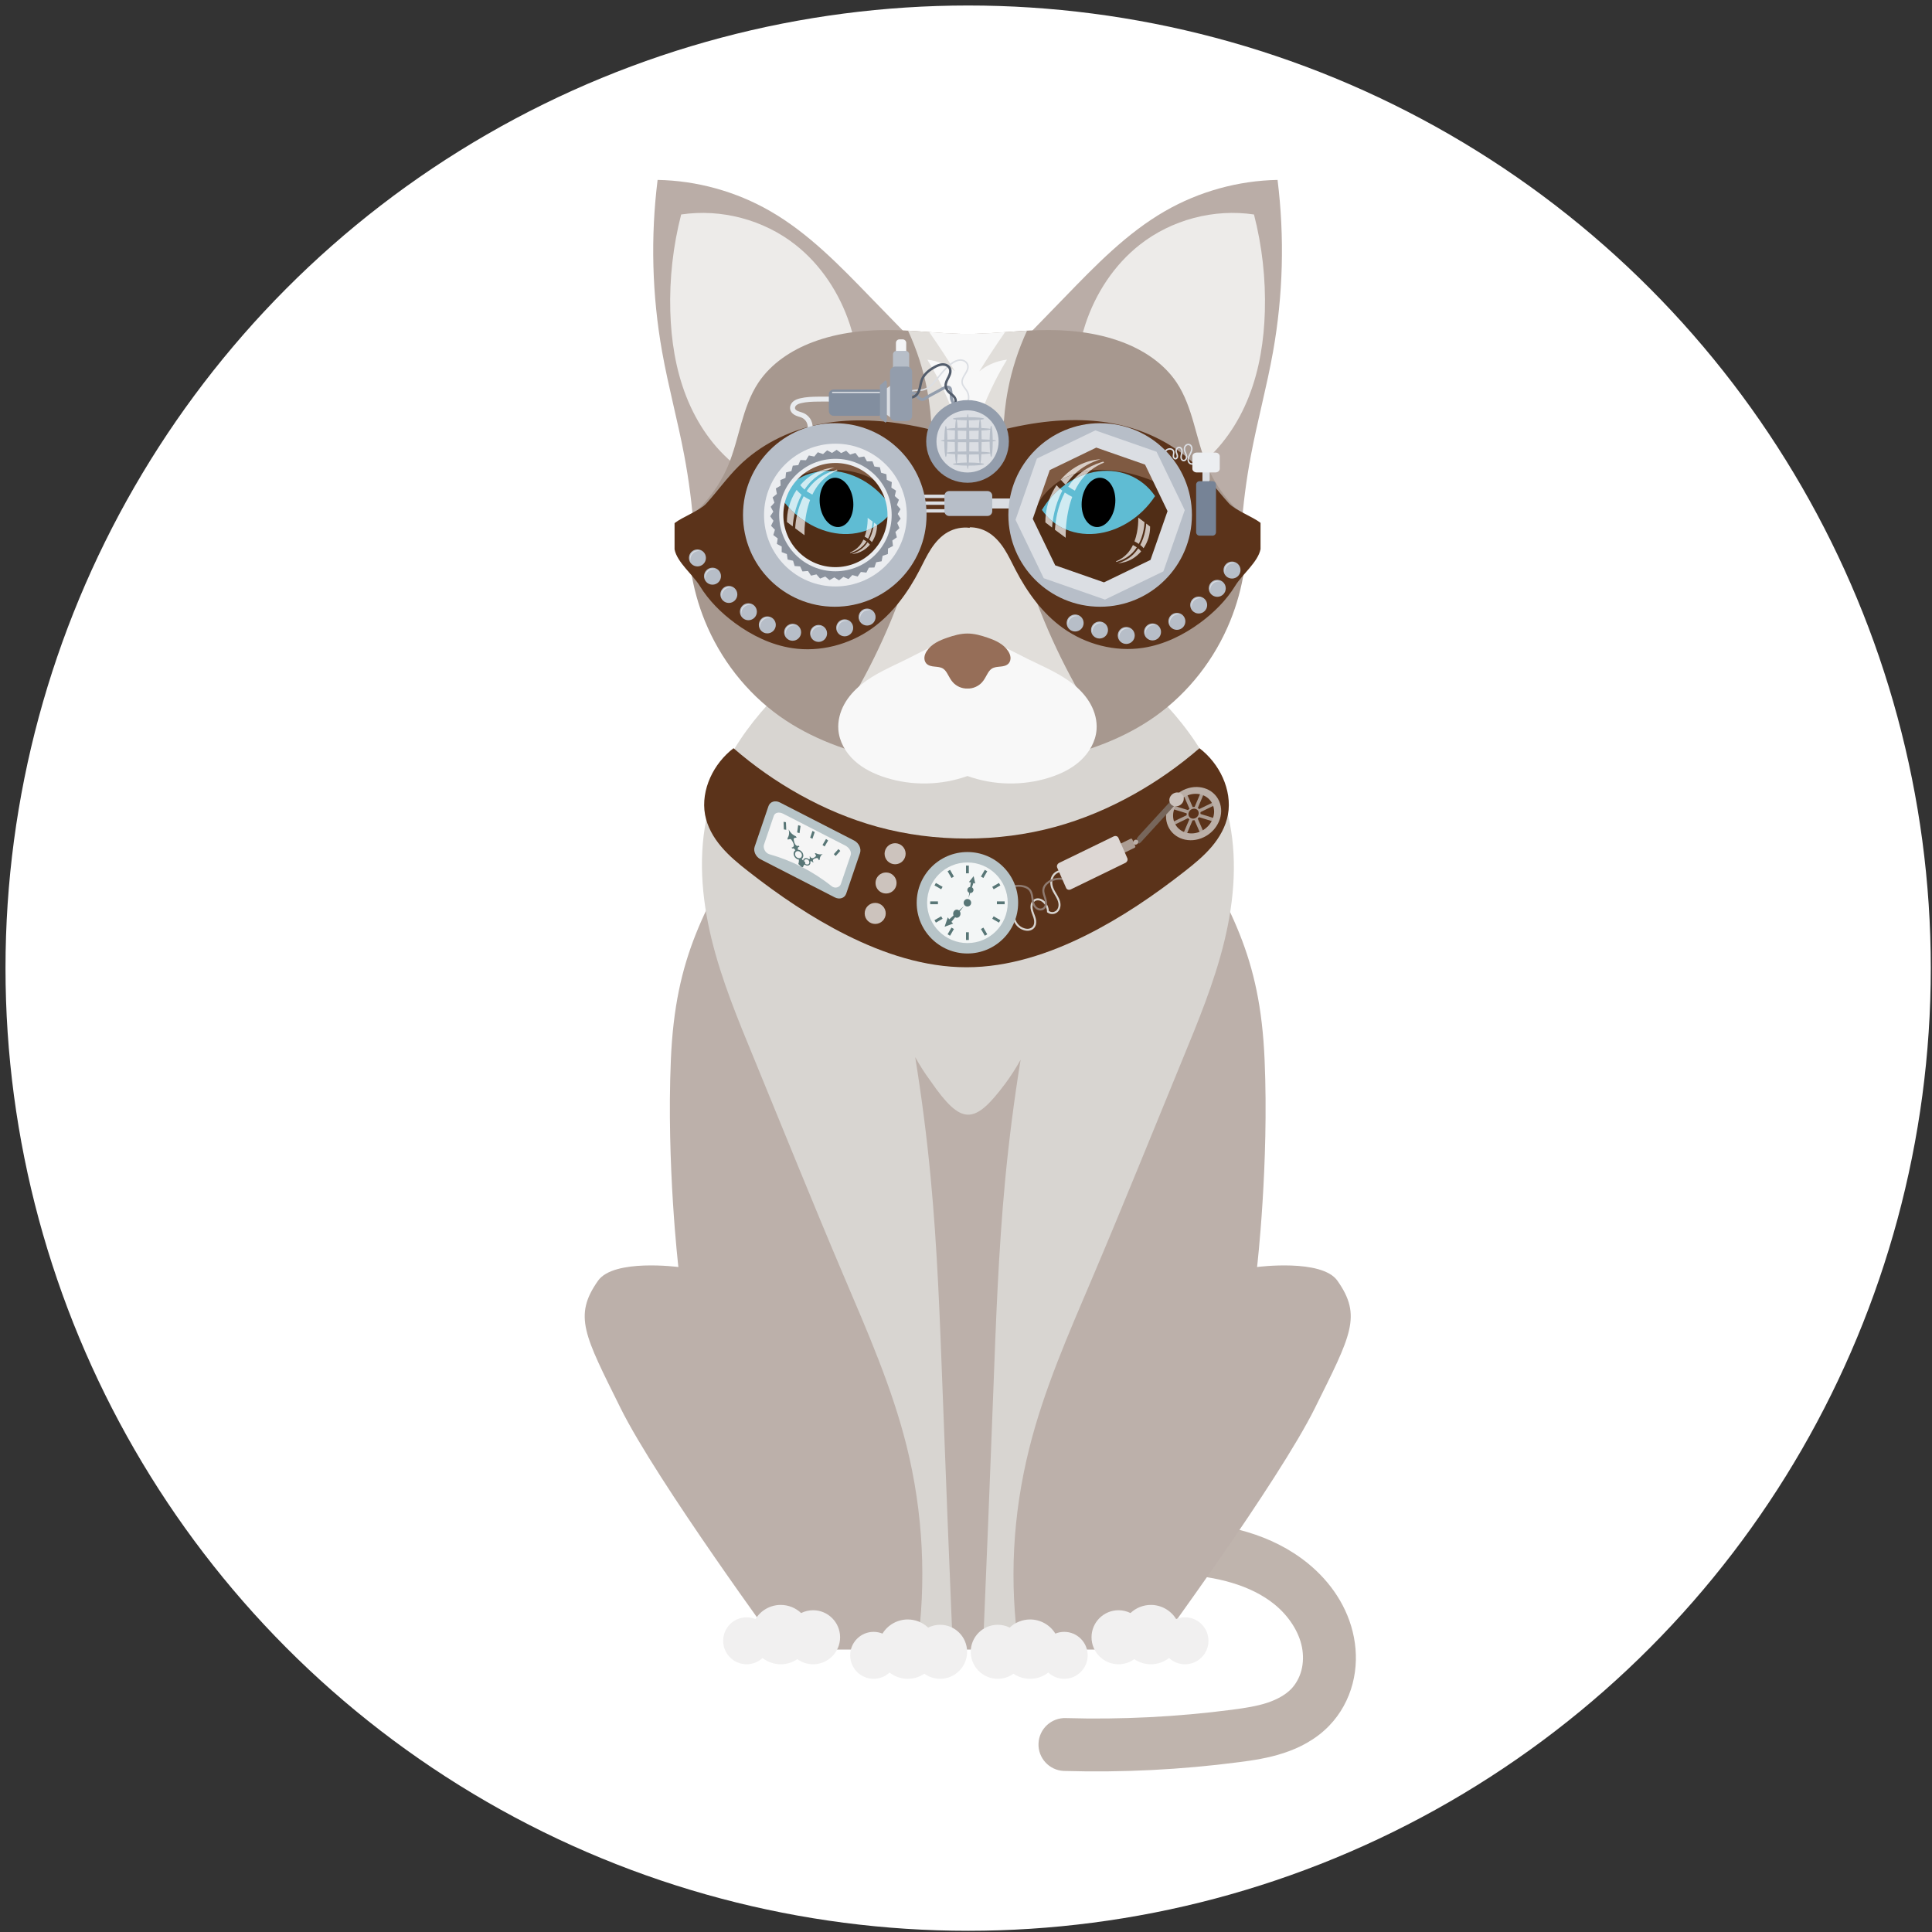 <svg width="144" height="144" viewBox="0 0 144 144" fill="none" xmlns="http://www.w3.org/2000/svg">
  <rect x="0" y="0" width="144" height="144" fill="#333333" stroke="none"/>
  <g id="icon--chatbot">
    <circle id="Ellipse 7" cx="72.16" cy="72.16" r="71.75" fill="white"/>
    <g id=".illustration--ai-chatbot">
      <g id="Group 3">
        <path id="path14" d="M86.498 113.368C84.814 113.374 83.131 113.526 81.472 113.821C80.398 113.995 79.668 115.008 79.842 116.083C80.016 117.157 81.029 117.887 82.103 117.713L82.163 117.702C84.076 117.362 86.03 117.242 87.97 117.347C90.648 117.491 93.222 118.134 95.002 119.587C96.049 120.441 96.815 121.608 97.041 122.775C97.154 123.359 97.14 123.96 97 124.495C96.862 125.026 96.588 125.521 96.236 125.886C95.823 126.313 95.192 126.673 94.447 126.917C93.693 127.165 92.807 127.306 91.826 127.434C87.729 127.967 83.589 128.176 79.459 128.057C78.371 128.01 77.452 128.854 77.405 129.942C77.358 131.029 78.202 131.949 79.289 131.996L79.346 131.997C83.684 132.122 88.031 131.903 92.335 131.343C93.367 131.209 94.5 131.048 95.674 130.663C96.857 130.276 98.074 129.656 99.071 128.624C99.93 127.735 100.513 126.647 100.815 125.49C101.116 124.338 101.13 123.153 100.911 122.025C100.474 119.769 99.15 117.884 97.495 116.533C94.757 114.299 91.327 113.58 88.181 113.411C87.621 113.38 87.06 113.366 86.498 113.368Z" fill="#BFB4AD"/>
        <path id="path16" d="M64.059 51.17C64.059 51.17 60.09 54.468 56.31 61.105C52.529 67.742 50.335 71.209 50.002 78.991C49.669 86.774 50.563 94.436 50.563 94.436C50.563 94.436 45.739 93.801 44.574 95.458C42.723 98.087 43.559 99.514 46.255 104.956C48.952 110.399 58.156 122.951 58.156 122.951H72.069H72.189H86.101C86.101 122.951 95.305 110.399 98.002 104.956C100.699 99.514 101.535 98.087 99.684 95.458C98.518 93.801 93.695 94.436 93.695 94.436C93.695 94.436 94.589 86.774 94.256 78.991C93.923 71.209 91.729 67.742 87.948 61.105C84.167 54.468 80.198 51.17 80.198 51.17L72.129 51.32L64.059 51.17Z" fill="#BCB0AA"/>
        <path id="path18" d="M60.423 49.547C56.859 52.372 53.822 56.107 52.761 60.529C52.02 63.615 52.279 66.873 53.027 69.956C53.776 73.04 55.001 75.984 56.209 78.919C58.416 84.285 60.581 89.669 62.85 95.01C64.626 99.192 66.475 103.371 67.574 107.78C68.809 112.732 69.071 117.925 68.341 122.977H71.022C70.753 116.549 70.498 110.122 70.257 103.693C70.056 98.367 69.866 93.037 69.362 87.73C69.078 84.739 68.695 81.757 68.213 78.791C68.556 79.411 68.941 80.009 69.362 80.579C71.66 83.908 72.613 83.859 74.922 80.771C75.344 80.201 75.728 79.603 76.071 78.983C75.59 81.949 75.206 84.93 74.922 87.922C74.418 93.228 74.228 98.559 74.028 103.885C73.787 110.313 73.531 116.518 73.262 122.945H75.944C75.213 117.893 75.475 112.924 76.71 107.972C77.809 103.562 79.659 99.383 81.435 95.201C83.704 89.86 85.868 84.477 88.076 79.11C89.283 76.176 90.508 73.231 91.257 70.148C92.006 67.064 92.264 63.807 91.524 60.721C90.462 56.299 87.426 52.563 83.862 49.738C80.436 47.024 76.457 45.012 72.142 44.917C67.828 44.821 63.848 46.832 60.423 49.547Z" fill="#D8D5D1"/>
        <path id="path20" d="M67.459 24.811C66.601 23.932 65.745 23.052 64.891 22.17C62.59 19.795 60.259 17.376 57.392 15.728C54.853 14.269 51.942 13.463 49.014 13.409C48.484 17.667 48.598 22.004 49.352 26.228C49.813 28.814 50.511 31.352 50.998 33.932C51.346 35.771 51.585 37.631 51.716 39.498L67.459 24.811Z" fill="#BAADA7"/>
        <path id="path22" d="M58.27 36.471C57.049 36.107 55.897 35.514 54.892 34.731C53.187 33.404 51.932 31.551 51.145 29.539C50.357 27.528 50.021 25.36 49.96 23.201C49.891 20.774 50.165 18.337 50.77 15.986C53.755 15.54 56.911 16.375 59.283 18.241C61.192 19.741 62.577 21.861 63.337 24.167C64.448 27.535 64.226 31.323 62.729 34.538L58.27 36.471Z" fill="#EDEBE9"/>
        <path id="path24" d="M76.777 24.811C77.634 23.932 78.49 23.052 79.344 22.17C81.645 19.795 83.977 17.376 86.844 15.728C89.382 14.269 92.293 13.463 95.222 13.409C95.751 17.667 95.637 22.004 94.883 26.228C94.422 28.814 93.725 31.352 93.237 33.932C92.89 35.771 92.65 37.631 92.519 39.498L76.777 24.811Z" fill="#BAADA7"/>
        <path id="path26" d="M85.965 36.471C87.186 36.107 88.338 35.514 89.344 34.731C91.048 33.404 92.303 31.551 93.091 29.539C93.878 27.528 94.214 25.36 94.275 23.201C94.344 20.774 94.07 18.337 93.465 15.986C90.48 15.54 87.325 16.375 84.952 18.241C83.043 19.741 81.659 21.861 80.898 24.167C79.787 27.535 80.009 31.323 81.506 34.538L85.965 36.471Z" fill="#EDEBE9"/>
        <path id="path28" d="M77.391 24.608C79.513 24.546 81.669 24.751 83.655 25.501C85.252 26.104 86.75 27.09 87.698 28.51C88.312 29.429 88.673 30.492 88.977 31.554C89.282 32.617 89.537 33.698 89.967 34.716C90.599 36.215 91.609 37.553 92.877 38.572C93.091 41.188 92.681 43.852 91.693 46.283C90.544 49.107 88.604 51.615 86.12 53.383C83.774 55.053 81 56.042 78.181 56.627C76.186 57.041 74.152 57.261 72.115 57.285C70.078 57.261 68.044 57.041 66.049 56.627C63.23 56.042 60.455 55.053 58.109 53.383C55.626 51.615 53.685 49.107 52.537 46.283C51.548 43.852 51.139 41.188 51.353 38.572C52.621 37.553 53.631 36.215 54.263 34.716C54.693 33.698 54.948 32.617 55.252 31.554C55.556 30.492 55.918 29.429 56.531 28.51C57.48 27.09 58.977 26.104 60.575 25.501C62.561 24.751 64.717 24.546 66.838 24.608C68.599 24.659 70.353 24.89 72.115 24.89C73.877 24.89 75.631 24.659 77.391 24.608Z" fill="#A7988F"/>
        <path id="path30" d="M76.278 41.971C75.815 40.552 75.635 39.041 75.752 37.553C75.818 36.712 75.98 35.872 76.308 35.094C76.636 34.317 77.136 33.602 77.806 33.089C78.522 32.541 79.413 32.24 80.313 32.175C81.212 32.111 82.12 32.275 82.966 32.588C84.48 33.148 85.777 34.163 87.027 35.184C87.639 35.684 88.258 36.197 88.985 36.505C89.512 36.728 90.086 36.838 90.658 36.824C90.421 37.69 90.133 38.542 89.798 39.375C89.094 41.12 88.144 42.822 86.692 44.021C85.595 44.928 84.198 45.519 82.775 45.478C81.931 45.454 81.103 45.212 80.338 44.853C79.573 44.494 78.868 44.022 78.189 43.52C77.529 43.032 76.891 42.515 76.278 41.971Z" fill="#7F5A42"/>
        <path id="path32" d="M67.679 24.644C68.329 26.048 68.808 27.524 69.099 29.033C69.928 33.328 69.237 37.777 67.952 41.97C66.767 45.837 65.077 49.564 62.936 53.038L72.115 53.994L81.294 53.038C79.152 49.564 77.463 45.837 76.278 41.97C74.993 37.777 74.301 33.328 75.131 29.033C75.422 27.524 75.901 26.048 76.551 24.644C75.072 24.727 73.596 24.889 72.115 24.889C70.633 24.889 69.158 24.727 67.679 24.644Z" fill="#E1DEDA"/>
        <path id="path34" d="M78.206 57.959C79.053 57.691 79.875 57.297 80.53 56.697C81.185 56.096 81.663 55.272 81.731 54.386C81.781 53.735 81.609 53.077 81.297 52.504C80.984 51.93 80.537 51.438 80.03 51.026C79.016 50.203 77.788 49.701 76.618 49.122C75.895 48.765 75.188 48.373 74.442 48.067C73.697 47.76 72.905 47.538 72.098 47.539C71.295 47.541 70.507 47.763 69.764 48.069C69.022 48.376 68.318 48.766 67.599 49.122C66.429 49.702 65.201 50.204 64.187 51.027C63.681 51.439 63.232 51.931 62.92 52.504C62.608 53.077 62.436 53.735 62.486 54.386C62.553 55.272 63.031 56.096 63.686 56.697C64.341 57.297 65.163 57.692 66.011 57.959C67.984 58.581 70.161 58.538 72.108 57.84C74.056 58.539 76.232 58.581 78.206 57.959Z" fill="#F8F8F8"/>
        <path id="path36" d="M76.278 41.971C76.174 40.812 76.355 39.629 76.803 38.555C77.308 37.343 78.175 36.255 79.335 35.64C80.59 34.974 82.09 34.903 83.492 35.139C84.672 35.338 85.813 35.742 86.884 36.278C87.606 36.639 88.325 37.069 89.129 37.143C89.655 37.192 90.195 37.079 90.658 36.824C90.421 37.69 90.133 38.542 89.798 39.375C89.094 41.12 88.144 42.822 86.692 44.021C85.595 44.928 84.198 45.519 82.775 45.478C81.931 45.454 81.103 45.212 80.338 44.853C79.573 44.494 78.868 44.022 78.189 43.52C77.529 43.032 76.891 42.515 76.278 41.971Z" fill="#502D16"/>
        <path id="path38" d="M77.659 38.007C78.046 37.36 78.551 36.783 79.142 36.314C79.836 35.764 80.653 35.361 81.521 35.187C82.39 35.014 83.31 35.074 84.133 35.401C84.924 35.714 85.616 36.271 86.091 36.977C85.571 37.774 84.872 38.454 84.061 38.952C83.33 39.401 82.503 39.703 81.649 39.783C80.794 39.864 79.913 39.718 79.151 39.324C78.556 39.016 78.038 38.559 77.659 38.007Z" fill="#5FBCD3"/>
        <path id="path40" d="M81.875 35.615C82.569 35.531 83.132 36.281 83.132 37.292C83.132 38.303 82.569 39.192 81.875 39.277C81.181 39.361 80.618 38.611 80.618 37.6C80.618 36.589 81.181 35.7 81.875 35.615Z" fill="black"/>
        <path id="path42" d="M67.959 41.971C68.421 40.552 68.601 39.041 68.485 37.553C68.419 36.712 68.257 35.872 67.929 35.094C67.601 34.317 67.1 33.602 66.43 33.089C65.714 32.541 64.824 32.24 63.924 32.175C63.024 32.111 62.116 32.275 61.27 32.588C59.757 33.148 58.46 34.163 57.21 35.184C56.598 35.684 55.979 36.197 55.251 36.505C54.725 36.728 54.151 36.838 53.579 36.824C53.816 37.69 54.103 38.542 54.439 39.375C55.142 41.12 56.093 42.822 57.544 44.021C58.642 44.928 60.039 45.519 61.462 45.478C62.306 45.454 63.134 45.212 63.898 44.853C64.663 44.494 65.369 44.022 66.048 43.52C66.708 43.032 67.345 42.515 67.959 41.971Z" fill="#7F5A42"/>
        <path id="path44" d="M67.959 41.971C68.063 40.812 67.881 39.629 67.434 38.555C66.928 37.343 66.061 36.255 64.901 35.64C63.646 34.974 62.147 34.903 60.745 35.139C59.565 35.338 58.424 35.742 57.353 36.278C56.631 36.639 55.912 37.069 55.108 37.143C54.582 37.192 54.042 37.079 53.579 36.824C53.816 37.69 54.103 38.542 54.439 39.375C55.142 41.12 56.093 42.822 57.544 44.021C58.642 44.928 60.039 45.519 61.462 45.478C62.306 45.454 63.134 45.212 63.898 44.853C64.663 44.494 65.369 44.022 66.048 43.52C66.708 43.032 67.345 42.515 67.959 41.971H67.959Z" fill="#502D16"/>
        <path id="path46" d="M66.564 38.007C66.176 37.36 65.671 36.783 65.079 36.314C64.386 35.764 63.569 35.361 62.701 35.187C61.833 35.014 60.912 35.074 60.089 35.401C59.298 35.714 58.606 36.271 58.131 36.977C58.65 37.774 59.349 38.454 60.161 38.952C60.892 39.401 61.719 39.703 62.574 39.783C63.428 39.864 64.309 39.718 65.071 39.324C65.667 39.016 66.184 38.559 66.564 38.007Z" fill="#5FBCD3"/>
        <path id="path48" d="M62.347 35.615C61.653 35.53 61.091 36.281 61.091 37.292C61.091 38.303 61.653 39.192 62.347 39.277C63.041 39.361 63.604 38.611 63.604 37.6C63.604 36.588 63.041 35.7 62.347 35.615Z" fill="black"/>
        <path id="path52" d="M70.618 47.526C70.322 47.628 70.028 47.741 69.759 47.9C69.49 48.06 69.244 48.268 69.074 48.53C68.985 48.668 68.916 48.823 68.901 48.986C68.886 49.15 68.928 49.323 69.037 49.446C69.111 49.53 69.213 49.586 69.319 49.622C69.426 49.657 69.538 49.672 69.65 49.683C69.761 49.695 69.874 49.702 69.984 49.723C70.094 49.744 70.204 49.779 70.298 49.84C70.459 49.946 70.562 50.12 70.655 50.289C70.762 50.482 70.867 50.679 71.013 50.845C71.285 51.154 71.697 51.333 72.108 51.32C72.519 51.333 72.932 51.154 73.204 50.845C73.35 50.679 73.454 50.482 73.561 50.289C73.655 50.12 73.757 49.946 73.919 49.84C74.013 49.779 74.122 49.744 74.232 49.723C74.343 49.702 74.455 49.695 74.567 49.683C74.678 49.672 74.791 49.657 74.897 49.622C75.004 49.586 75.105 49.53 75.18 49.446C75.289 49.323 75.331 49.15 75.316 48.986C75.3 48.823 75.232 48.668 75.142 48.53C74.972 48.268 74.727 48.06 74.458 47.9C74.188 47.741 73.895 47.628 73.599 47.526C73.117 47.359 72.618 47.22 72.108 47.22C71.599 47.22 71.099 47.359 70.618 47.526Z" fill="#966E58"/>
        <path id="path54" d="M69.26 24.751C69.303 24.814 69.347 24.877 69.391 24.94C70.013 25.837 70.61 26.75 71.182 27.677C70.917 27.458 70.621 27.273 70.303 27.13C69.931 26.963 69.53 26.853 69.121 26.808C69.541 27.498 69.924 28.207 70.269 28.934C70.751 29.946 71.157 30.991 71.486 32.058C71.335 31.823 71.124 31.622 70.877 31.478C70.604 31.318 70.286 31.229 69.966 31.22C70.213 32.015 70.461 32.81 70.709 33.604C71.17 35.085 71.629 36.566 72.088 38.049C72.546 36.566 73.005 35.085 73.466 33.604C73.714 32.81 73.962 32.015 74.209 31.22C73.889 31.229 73.571 31.318 73.297 31.478C73.051 31.622 72.841 31.823 72.689 32.058C73.018 30.991 73.424 29.946 73.906 28.934C74.251 28.207 74.634 27.498 75.054 26.808C74.645 26.853 74.244 26.963 73.872 27.13C73.554 27.273 73.258 27.458 72.994 27.677C73.565 26.75 74.162 25.837 74.784 24.94C74.826 24.878 74.87 24.817 74.913 24.756C73.981 24.824 73.049 24.889 72.115 24.889C71.162 24.889 70.21 24.821 69.26 24.751Z" fill="#F8F8F8"/>
        <path id="path56" d="M81.987 33.142C84.902 33.142 87.266 35.506 87.266 38.421C87.266 41.337 84.902 43.701 81.987 43.701C79.071 43.701 76.707 41.337 76.707 38.421C76.707 35.506 79.071 33.142 81.987 33.142ZM62.208 33.142C65.124 33.142 67.487 35.506 67.487 38.421C67.487 41.337 65.124 43.701 62.208 43.701C59.293 43.701 56.929 41.337 56.929 38.421C56.929 35.506 59.293 33.142 62.208 33.142ZM80.083 31.312C78.867 31.315 77.647 31.445 76.449 31.661C74.965 31.929 73.504 32.328 72.088 32.851C70.69 32.338 69.247 31.946 67.782 31.682C65.511 31.272 63.159 31.171 60.904 31.659C58.718 32.133 56.638 33.177 55.05 34.753C54.18 35.616 53.468 36.624 52.643 37.53C52.167 38.052 50.845 38.541 50.278 38.991V40.95C50.466 41.911 51.648 42.839 52.159 43.673C52.829 44.765 53.755 45.685 54.787 46.444C56.046 47.37 57.494 48.072 59.039 48.307C61.118 48.623 63.302 48.051 65.011 46.826C66.543 45.727 67.679 44.153 68.546 42.479C68.82 41.95 69.071 41.407 69.396 40.909C69.721 40.41 70.129 39.951 70.648 39.66C71.139 39.384 71.72 39.271 72.278 39.341V39.301C72.733 39.301 73.187 39.417 73.583 39.64C74.102 39.931 74.51 40.39 74.836 40.888C75.161 41.387 75.412 41.93 75.685 42.458C76.552 44.132 77.688 45.707 79.22 46.806C80.929 48.031 83.113 48.602 85.192 48.287C86.737 48.053 88.185 47.349 89.444 46.423C90.476 45.664 91.402 44.744 92.072 43.653C92.584 42.819 93.765 41.891 93.953 40.93V38.971C93.386 38.521 92.063 38.032 91.588 37.509C90.763 36.603 90.051 35.596 89.181 34.733C87.593 33.157 85.513 32.113 83.327 31.639C82.341 31.425 81.336 31.325 80.327 31.313C80.246 31.312 80.165 31.312 80.083 31.312Z" fill="#5B331A"/>
        <path id="path58" d="M73.828 37.157H75.351C75.43 37.157 75.493 37.221 75.493 37.299V37.758C75.493 37.837 75.43 37.9 75.351 37.9H73.828C73.749 37.9 73.686 37.837 73.686 37.758V37.299C73.686 37.221 73.749 37.157 73.828 37.157Z" fill="#DBDEE3"/>
        <path id="path60" d="M88.529 33.074L88.437 33.101C88.379 33.129 88.332 33.172 88.297 33.224C88.229 33.328 88.217 33.455 88.239 33.57C88.256 33.656 88.29 33.732 88.32 33.805C88.35 33.878 88.376 33.948 88.385 34.017C88.393 34.086 88.382 34.157 88.347 34.207L88.279 34.264L88.198 34.272L88.143 34.241L88.103 34.184C88.083 34.14 88.079 34.086 88.084 34.031C88.095 33.913 88.149 33.789 88.155 33.647C88.158 33.575 88.147 33.498 88.109 33.43L88.032 33.34C87.999 33.315 87.961 33.298 87.919 33.291C87.864 33.283 87.809 33.294 87.761 33.32C87.714 33.345 87.677 33.384 87.651 33.429C87.599 33.518 87.596 33.623 87.619 33.716C87.644 33.821 87.694 33.905 87.702 33.985C87.706 34.025 87.7 34.064 87.683 34.092L87.651 34.126L87.611 34.138L87.566 34.124L87.53 34.081C87.512 34.046 87.508 33.999 87.512 33.95C87.517 33.901 87.53 33.848 87.537 33.789C87.544 33.73 87.545 33.663 87.519 33.599C87.497 33.545 87.458 33.501 87.412 33.47C87.367 33.438 87.315 33.42 87.263 33.411C87.159 33.393 87.051 33.413 86.961 33.466C86.87 33.52 86.801 33.605 86.766 33.704C86.732 33.803 86.735 33.913 86.773 34.011C86.812 34.109 86.885 34.191 86.977 34.241L87.028 34.145C86.959 34.108 86.903 34.045 86.875 33.972C86.846 33.899 86.844 33.814 86.87 33.74C86.895 33.666 86.949 33.6 87.016 33.56C87.084 33.52 87.167 33.505 87.245 33.518C87.283 33.525 87.32 33.539 87.351 33.559L87.418 33.64C87.434 33.678 87.435 33.726 87.429 33.776C87.423 33.826 87.41 33.88 87.404 33.94C87.398 34.001 87.401 34.069 87.433 34.131L87.503 34.213C87.534 34.234 87.572 34.248 87.613 34.248C87.648 34.247 87.681 34.236 87.71 34.218L87.776 34.148C87.809 34.093 87.816 34.031 87.811 33.974C87.799 33.862 87.745 33.773 87.724 33.69C87.707 33.618 87.712 33.541 87.745 33.484L87.814 33.415L87.902 33.399L87.966 33.426L88.014 33.483C88.039 33.528 88.049 33.585 88.046 33.642C88.042 33.758 87.989 33.88 87.976 34.021C87.969 34.088 87.974 34.16 88.004 34.228L88.069 34.32C88.097 34.347 88.132 34.367 88.172 34.377C88.223 34.39 88.277 34.384 88.323 34.363C88.37 34.343 88.408 34.309 88.436 34.269C88.492 34.19 88.504 34.093 88.493 34.004C88.482 33.916 88.451 33.837 88.42 33.763C88.39 33.69 88.36 33.62 88.346 33.549C88.328 33.456 88.339 33.357 88.388 33.284C88.412 33.248 88.446 33.218 88.484 33.199C88.521 33.182 88.565 33.176 88.604 33.183C88.653 33.193 88.699 33.226 88.729 33.269C88.759 33.312 88.776 33.368 88.779 33.425C88.785 33.538 88.738 33.656 88.679 33.769C88.62 33.883 88.548 34.002 88.518 34.141C88.503 34.212 88.499 34.286 88.515 34.359C88.531 34.432 88.568 34.504 88.627 34.556C88.683 34.607 88.756 34.636 88.832 34.639C88.908 34.641 88.983 34.617 89.043 34.571L88.976 34.485C88.937 34.515 88.885 34.532 88.836 34.53C88.786 34.528 88.736 34.508 88.699 34.475C88.66 34.44 88.633 34.39 88.621 34.336C88.609 34.281 88.612 34.222 88.625 34.164C88.65 34.048 88.715 33.938 88.776 33.819C88.837 33.7 88.895 33.566 88.888 33.419C88.884 33.345 88.862 33.27 88.818 33.206C88.773 33.142 88.706 33.093 88.626 33.077L88.529 33.074Z" fill="#DBDEE3"/>
        <path id="path62" d="M81.998 33.232C84.843 33.232 87.149 35.538 87.149 38.383C87.149 41.227 84.843 43.533 81.998 43.533C79.154 43.533 76.848 41.227 76.848 38.383C76.848 35.538 79.154 33.232 81.998 33.232ZM81.998 31.542C78.221 31.542 75.158 34.605 75.158 38.383C75.158 42.16 78.221 45.223 81.998 45.223C85.776 45.223 88.838 42.16 88.838 38.383C88.838 34.605 85.776 31.542 81.998 31.542Z" fill="#B7BEC8"/>
        <path id="path64" d="M81.711 33.361L85.346 34.629L87.021 38.096L85.752 41.732L82.285 43.406L78.65 42.137L76.976 38.67L78.244 35.035L81.711 33.361ZM81.638 32.078L77.284 34.179L75.692 38.743L77.794 43.097L82.358 44.69L86.712 42.587L88.304 38.023L86.202 33.67L81.638 32.078Z" fill="#DBDEE3"/>
        <path id="path66" d="M68.819 37.95L68.771 37.998V38.155L68.819 38.203H70.53L70.578 38.155V37.998L70.53 37.95H68.819ZM68.819 37.376L68.771 37.424V37.581L68.819 37.629H70.53L70.578 37.581V37.424L70.53 37.376H68.819ZM68.819 36.869L68.771 36.917V37.074L68.819 37.122H70.53L70.578 37.074V36.917L70.53 36.869H68.819Z" fill="#DBDEE3"/>
        <path id="path68" d="M60.939 29.566C60.512 29.572 60.07 29.585 59.633 29.691C59.467 29.73 59.28 29.788 59.121 29.923C59.042 29.992 58.972 30.079 58.929 30.185C58.885 30.292 58.871 30.413 58.901 30.534C58.931 30.652 58.998 30.748 59.077 30.821C59.155 30.894 59.243 30.942 59.328 30.979C59.497 31.051 59.652 31.081 59.766 31.134C59.924 31.207 60.058 31.341 60.131 31.498C60.202 31.651 60.22 31.834 60.179 31.998C60.153 32.096 60.211 32.196 60.309 32.222C60.407 32.248 60.507 32.19 60.533 32.093L60.535 32.087C60.596 31.839 60.571 31.575 60.463 31.344C60.353 31.106 60.159 30.912 59.921 30.801C59.75 30.722 59.591 30.693 59.472 30.642C59.413 30.616 59.363 30.586 59.326 30.552C59.289 30.519 59.265 30.479 59.257 30.445C59.248 30.41 59.252 30.365 59.269 30.323C59.286 30.281 59.318 30.238 59.36 30.202C59.445 30.129 59.573 30.082 59.719 30.047C60.108 29.953 60.522 29.938 60.944 29.933C61.285 29.927 61.626 29.927 61.967 29.933C62.068 29.936 62.153 29.857 62.156 29.756C62.16 29.655 62.081 29.57 61.98 29.566H61.972C61.628 29.561 61.284 29.561 60.939 29.566Z" fill="#E9EBEE"/>
        <path id="path70" d="M62.22 33.232C59.375 33.232 57.069 35.538 57.069 38.383C57.069 41.227 59.375 43.533 62.22 43.533C65.064 43.533 67.37 41.227 67.371 38.383C67.371 35.538 65.065 33.232 62.22 33.232ZM62.22 31.542C65.998 31.542 69.06 34.605 69.06 38.383C69.06 42.16 65.998 45.223 62.22 45.223C58.442 45.223 55.38 42.16 55.38 38.383C55.38 34.605 58.442 31.542 62.22 31.542Z" fill="#B7BEC8"/>
        <path id="path72" d="M62.267 34.508C64.412 34.509 66.149 36.246 66.149 38.39C66.149 40.534 64.412 42.271 62.267 42.272C60.124 42.272 58.386 40.534 58.386 38.39C58.386 36.246 60.124 34.509 62.267 34.509V34.508ZM62.267 33.07C59.329 33.07 56.947 35.452 56.947 38.39C56.947 41.329 59.329 43.711 62.267 43.711C65.206 43.711 67.588 41.329 67.588 38.39C67.588 35.452 65.206 33.07 62.267 33.07Z" fill="#EBEDF0"/>
        <path id="path74" d="M62.538 43.252L62.186 43.034L61.827 43.239L61.511 42.972L61.126 43.123L60.853 42.812L60.45 42.905L60.224 42.559L59.812 42.592L59.639 42.216L59.227 42.19L59.111 41.792L58.706 41.706L58.649 41.296L58.262 41.151L58.265 40.738L57.903 40.538L57.967 40.13L57.637 39.879L57.759 39.484L57.47 39.189L57.649 38.816L57.405 38.482L57.636 38.138L57.444 37.772L57.722 37.466L57.586 37.076L57.906 36.814L57.827 36.407L58.182 36.195L58.163 35.782L58.546 35.623L58.587 35.212L58.988 35.111L59.09 34.71L59.501 34.667L59.66 34.286L60.074 34.304L60.286 33.949L60.692 34.028L60.954 33.708L61.345 33.844L61.65 33.566L62.017 33.758L62.36 33.527L62.694 33.77L63.067 33.592L63.363 33.881L63.758 33.759L64.008 34.088L64.416 34.025L64.616 34.387L65.03 34.384L65.174 34.771L65.584 34.828L65.671 35.232L66.068 35.348L66.095 35.761L66.47 35.934L66.437 36.346L66.784 36.571L66.691 36.974L67.001 37.248L66.85 37.633L67.117 37.949L66.912 38.308L67.13 38.659L66.875 38.984L67.04 39.364L66.739 39.648L66.847 40.047L66.509 40.286L66.558 40.696L66.188 40.883L66.177 41.296L65.784 41.426L65.712 41.834L65.305 41.906L65.174 42.298L64.761 42.31L64.575 42.679L64.164 42.631L63.926 42.969L63.527 42.861L63.242 43.161L62.863 42.996L62.538 43.252ZM62.267 34.197C59.952 34.197 58.076 36.074 58.076 38.389C58.076 40.705 59.952 42.581 62.267 42.581C64.583 42.581 66.46 40.705 66.46 38.389C66.46 36.074 64.583 34.197 62.267 34.197Z" fill="#8C939E"/>
        <path id="path76" d="M80.135 45.802C80.485 45.802 80.768 46.086 80.768 46.435C80.768 46.785 80.485 47.068 80.135 47.068C79.786 47.068 79.502 46.785 79.502 46.435C79.502 46.086 79.786 45.802 80.135 45.802Z" fill="#B7BEC8"/>
        <path id="path78" d="M80.135 45.877C79.828 45.877 79.578 46.127 79.578 46.434C79.578 46.507 79.593 46.579 79.621 46.647L79.612 46.544C79.612 46.199 79.891 45.92 80.237 45.92C80.288 45.92 80.34 45.926 80.39 45.94C80.311 45.899 80.224 45.877 80.135 45.877Z" fill="#DBDEE3"/>
        <path id="path80" d="M81.951 46.326C82.3 46.326 82.584 46.609 82.584 46.959C82.584 47.309 82.3 47.592 81.951 47.592C81.602 47.592 81.318 47.309 81.318 46.959C81.318 46.609 81.602 46.326 81.951 46.326Z" fill="#B7BEC8"/>
        <path id="path82" d="M81.951 46.401C81.644 46.401 81.394 46.65 81.394 46.958C81.394 47.03 81.408 47.103 81.437 47.17L81.428 47.067C81.428 46.723 81.708 46.443 82.052 46.443C82.104 46.443 82.155 46.45 82.205 46.463C82.126 46.422 82.039 46.401 81.951 46.401Z" fill="#DBDEE3"/>
        <path id="path84" d="M83.944 46.73C84.294 46.73 84.577 47.014 84.577 47.363C84.577 47.713 84.294 47.996 83.944 47.996C83.594 47.996 83.311 47.713 83.311 47.363C83.311 47.014 83.594 46.73 83.944 46.73Z" fill="#B7BEC8"/>
        <path id="path86" d="M83.944 46.807C83.636 46.807 83.387 47.056 83.387 47.364C83.387 47.437 83.402 47.509 83.43 47.576L83.421 47.474C83.421 47.129 83.701 46.849 84.046 46.849C84.097 46.85 84.148 46.856 84.198 46.869C84.12 46.829 84.033 46.807 83.944 46.807Z" fill="#DBDEE3"/>
        <path id="path88" d="M85.903 46.468C86.252 46.468 86.536 46.752 86.536 47.101C86.536 47.451 86.252 47.734 85.903 47.734C85.553 47.734 85.27 47.451 85.27 47.101C85.27 46.752 85.553 46.468 85.903 46.468Z" fill="#B7BEC8"/>
        <path id="path90" d="M85.903 46.543C85.595 46.543 85.346 46.793 85.346 47.1C85.346 47.173 85.36 47.245 85.388 47.312L85.379 47.21C85.379 46.865 85.659 46.586 86.004 46.586C86.056 46.586 86.107 46.593 86.157 46.605C86.078 46.565 85.991 46.544 85.903 46.543Z" fill="#DBDEE3"/>
        <path id="path92" d="M87.719 45.679C88.068 45.679 88.351 45.963 88.351 46.312C88.351 46.662 88.068 46.945 87.719 46.945C87.369 46.945 87.085 46.662 87.085 46.312C87.085 45.963 87.369 45.679 87.719 45.679Z" fill="#B7BEC8"/>
        <path id="path94" d="M87.719 45.756C87.411 45.756 87.161 46.005 87.161 46.313C87.161 46.386 87.176 46.458 87.204 46.525L87.195 46.423C87.195 46.078 87.475 45.798 87.82 45.798C87.871 45.799 87.923 45.805 87.973 45.818C87.894 45.778 87.807 45.756 87.719 45.756Z" fill="#DBDEE3"/>
        <path id="path96" d="M89.343 44.463C89.692 44.463 89.976 44.746 89.976 45.096C89.976 45.445 89.692 45.728 89.343 45.728C88.993 45.728 88.71 45.445 88.71 45.096C88.71 44.746 88.993 44.463 89.343 44.463Z" fill="#B7BEC8"/>
        <path id="path98" d="M89.343 44.538C89.035 44.538 88.785 44.787 88.785 45.095C88.786 45.168 88.8 45.24 88.828 45.307L88.819 45.205C88.819 44.86 89.099 44.58 89.444 44.58H89.444C89.495 44.581 89.547 44.587 89.597 44.6C89.518 44.559 89.431 44.538 89.343 44.538Z" fill="#DBDEE3"/>
        <path id="path100" d="M90.728 43.218C91.078 43.218 91.361 43.502 91.361 43.851C91.361 44.201 91.078 44.484 90.728 44.484C90.379 44.484 90.095 44.201 90.095 43.851C90.095 43.502 90.379 43.218 90.728 43.218Z" fill="#B7BEC8"/>
        <path id="path102" d="M90.728 43.295C90.421 43.295 90.171 43.545 90.171 43.852C90.171 43.925 90.186 43.997 90.213 44.065L90.205 43.962C90.205 43.617 90.485 43.337 90.829 43.337C90.881 43.338 90.932 43.344 90.982 43.357C90.904 43.317 90.817 43.295 90.728 43.295Z" fill="#DBDEE3"/>
        <path id="path104" d="M91.827 41.857C92.176 41.857 92.46 42.14 92.46 42.49C92.46 42.84 92.176 43.123 91.827 43.123C91.477 43.123 91.194 42.84 91.194 42.49C91.194 42.14 91.477 41.857 91.827 41.857Z" fill="#B7BEC8"/>
        <path id="path106" d="M91.827 41.934C91.519 41.934 91.27 42.183 91.27 42.491C91.27 42.564 91.284 42.636 91.312 42.703L91.304 42.601C91.304 42.255 91.583 41.976 91.928 41.976C91.98 41.977 92.031 41.983 92.081 41.996C92.002 41.955 91.915 41.934 91.827 41.934Z" fill="#DBDEE3"/>
        <path id="path108" d="M64.628 45.359C64.978 45.359 65.261 45.642 65.261 45.992C65.261 46.341 64.978 46.625 64.628 46.625C64.279 46.625 63.995 46.341 63.995 45.992C63.995 45.642 64.279 45.359 64.628 45.359Z" fill="#B7BEC8"/>
        <path id="path110" d="M64.628 45.436C64.32 45.436 64.071 45.686 64.071 45.993V45.993C64.071 46.066 64.086 46.138 64.114 46.205L64.105 46.103C64.105 45.758 64.385 45.478 64.729 45.478C64.781 45.478 64.833 45.486 64.882 45.498C64.804 45.458 64.716 45.436 64.628 45.436Z" fill="#DBDEE3"/>
        <path id="path112" d="M62.957 46.161C63.307 46.161 63.591 46.445 63.591 46.794C63.591 47.144 63.307 47.428 62.957 47.428C62.608 47.428 62.325 47.144 62.325 46.794C62.325 46.445 62.608 46.161 62.957 46.161Z" fill="#B7BEC8"/>
        <path id="path114" d="M62.957 46.237C62.65 46.237 62.4 46.486 62.4 46.794C62.4 46.867 62.415 46.939 62.443 47.006L62.434 46.904C62.434 46.559 62.714 46.279 63.059 46.279C63.11 46.279 63.162 46.286 63.212 46.299C63.133 46.258 63.046 46.237 62.957 46.237Z" fill="#DBDEE3"/>
        <path id="path116" d="M61.013 46.578C61.362 46.578 61.645 46.861 61.645 47.211C61.645 47.56 61.362 47.844 61.013 47.844C60.663 47.844 60.38 47.56 60.38 47.211C60.38 46.861 60.663 46.578 61.013 46.578Z" fill="#B7BEC8"/>
        <path id="path118" d="M61.013 46.653C60.705 46.653 60.456 46.902 60.456 47.209V47.21C60.456 47.282 60.47 47.354 60.498 47.422L60.489 47.319C60.489 46.974 60.769 46.695 61.114 46.695C61.166 46.695 61.217 46.702 61.267 46.715C61.188 46.674 61.101 46.653 61.013 46.653Z" fill="#DBDEE3"/>
        <path id="path120" d="M59.078 46.492C59.427 46.492 59.711 46.775 59.711 47.125C59.711 47.474 59.427 47.758 59.078 47.758C58.728 47.758 58.445 47.474 58.445 47.125C58.445 46.775 58.728 46.492 59.078 46.492Z" fill="#B7BEC8"/>
        <path id="path122" d="M59.078 46.567C58.77 46.567 58.521 46.816 58.521 47.124C58.521 47.197 58.535 47.269 58.563 47.336L58.554 47.234C58.554 46.889 58.834 46.609 59.179 46.609C59.231 46.61 59.282 46.616 59.332 46.629C59.254 46.588 59.166 46.567 59.078 46.567Z" fill="#DBDEE3"/>
        <path id="path124" d="M57.191 45.943C57.54 45.943 57.824 46.226 57.824 46.576C57.824 46.925 57.54 47.209 57.191 47.209C56.841 47.209 56.558 46.925 56.558 46.576C56.558 46.226 56.841 45.943 57.191 45.943Z" fill="#B7BEC8"/>
        <path id="path126" d="M57.191 46.018C56.883 46.018 56.634 46.268 56.634 46.575C56.634 46.648 56.648 46.72 56.676 46.787L56.667 46.685C56.667 46.34 56.947 46.06 57.292 46.06C57.344 46.061 57.395 46.068 57.445 46.08C57.366 46.04 57.279 46.019 57.191 46.018Z" fill="#DBDEE3"/>
        <path id="path128" d="M55.781 44.963C56.131 44.963 56.414 45.246 56.414 45.596C56.414 45.945 56.131 46.228 55.781 46.228C55.432 46.228 55.148 45.945 55.148 45.596C55.148 45.246 55.432 44.963 55.781 44.963Z" fill="#B7BEC8"/>
        <path id="path130" d="M55.781 45.04C55.474 45.04 55.224 45.289 55.224 45.597C55.224 45.669 55.239 45.742 55.267 45.809L55.258 45.707C55.258 45.362 55.538 45.082 55.883 45.082C55.934 45.082 55.986 45.089 56.035 45.102C55.957 45.061 55.87 45.04 55.781 45.04Z" fill="#DBDEE3"/>
        <path id="path132" d="M54.324 43.673C54.674 43.673 54.957 43.957 54.957 44.306C54.957 44.656 54.674 44.94 54.324 44.94C53.975 44.94 53.691 44.656 53.691 44.306C53.691 43.957 53.975 43.673 54.324 43.673Z" fill="#B7BEC8"/>
        <path id="path134" d="M54.324 43.748C54.016 43.748 53.767 43.998 53.767 44.305V44.306C53.767 44.378 53.782 44.45 53.809 44.518L53.801 44.415C53.801 44.07 54.081 43.791 54.426 43.791C54.477 43.791 54.529 43.798 54.578 43.81C54.5 43.77 54.413 43.749 54.324 43.748Z" fill="#DBDEE3"/>
        <path id="path136" d="M53.106 42.312C53.455 42.312 53.739 42.596 53.739 42.945C53.739 43.295 53.455 43.578 53.106 43.578C52.756 43.578 52.473 43.295 52.473 42.945C52.473 42.596 52.756 42.312 53.106 42.312Z" fill="#B7BEC8"/>
        <path id="path138" d="M53.106 42.387C52.798 42.387 52.549 42.636 52.549 42.944C52.549 43.017 52.563 43.089 52.591 43.156L52.583 43.054C52.583 42.709 52.862 42.429 53.208 42.429C53.259 42.43 53.31 42.436 53.36 42.449C53.282 42.408 53.194 42.387 53.106 42.387Z" fill="#DBDEE3"/>
        <path id="path140" d="M51.983 40.951C52.333 40.951 52.616 41.234 52.616 41.584C52.616 41.934 52.333 42.217 51.983 42.217C51.633 42.217 51.35 41.934 51.35 41.584C51.35 41.234 51.633 40.951 51.983 40.951Z" fill="#B7BEC8"/>
        <path id="path142" d="M51.983 41.026C51.675 41.026 51.426 41.275 51.426 41.583C51.426 41.655 51.441 41.728 51.469 41.795L51.46 41.692C51.46 41.348 51.74 41.068 52.085 41.068C52.136 41.068 52.188 41.075 52.238 41.088C52.159 41.047 52.072 41.026 51.983 41.026Z" fill="#DBDEE3"/>
        <path id="path144" d="M70.747 36.599H73.601C73.797 36.599 73.956 36.758 73.956 36.954V38.102C73.956 38.298 73.797 38.457 73.601 38.457H70.747C70.551 38.457 70.392 38.298 70.392 38.102V36.954C70.392 36.758 70.551 36.599 70.747 36.599Z" fill="#B7BEC8"/>
        <path id="path146" d="M62.133 29.034H65.484C65.68 29.034 65.839 29.192 65.839 29.388V30.637C65.839 30.833 65.68 30.992 65.484 30.992H62.133C61.937 30.992 61.778 30.833 61.778 30.637V29.388C61.778 29.192 61.937 29.034 62.133 29.034Z" fill="#828E9F"/>
        <path id="path148" d="M62.034 29.201H65.583L65.6 29.218V29.279L65.583 29.297H62.034L62.017 29.279V29.218L62.034 29.201Z" fill="#DBDEE3"/>
        <path id="path150" d="M67.042 25.294H67.28C67.426 25.294 67.545 25.412 67.545 25.558V27.728C67.545 27.874 67.426 27.992 67.28 27.992H67.042C66.896 27.992 66.778 27.874 66.778 27.728V25.558C66.778 25.412 66.896 25.294 67.042 25.294Z" fill="#F4F5F7"/>
        <path id="path152" d="M66.823 26.155H67.5C67.646 26.155 67.765 26.273 67.765 26.42V28.589C67.765 28.735 67.646 28.854 67.5 28.854H66.823C66.677 28.854 66.558 28.735 66.558 28.589V26.42C66.558 26.273 66.677 26.155 66.823 26.155Z" fill="#B7BEC8"/>
        <path id="path154" d="M66.097 28.937L66.351 28.759C66.406 28.721 66.482 28.811 66.482 28.875V30.98C66.482 31.045 66.406 31.135 66.351 31.096L66.097 30.918C66.045 30.881 65.967 30.874 65.967 30.82V29.035C65.967 28.981 66.045 28.974 66.097 28.937Z" fill="#DBDEE3"/>
        <path id="path156" d="M65.718 28.611L65.971 28.374C66.026 28.323 66.102 28.443 66.102 28.528V31.327C66.102 31.413 66.026 31.533 65.971 31.482L65.718 31.245C65.665 31.196 65.587 31.187 65.587 31.114V28.741C65.587 28.669 65.665 28.66 65.718 28.611Z" fill="#939DAC"/>
        <path id="path158" d="M71.549 26.78C71.294 26.791 71.065 26.919 70.869 27.064C70.45 27.375 70.126 27.786 69.807 28.185C69.646 28.387 69.484 28.586 69.29 28.743C69.095 28.9 68.861 29.014 68.62 29.024C68.575 29.026 68.528 29.024 68.479 29.024C68.221 29.022 67.964 29.064 67.72 29.146L67.756 29.255C67.988 29.177 68.233 29.137 68.478 29.138C68.525 29.138 68.574 29.14 68.624 29.138C68.899 29.127 69.153 29 69.361 28.832C69.569 28.665 69.735 28.459 69.897 28.257C70.216 27.858 70.534 27.455 70.937 27.156C71.124 27.018 71.334 26.904 71.554 26.895C71.663 26.89 71.774 26.913 71.867 26.965C71.959 27.018 72.034 27.103 72.067 27.2C72.101 27.3 72.091 27.416 72.056 27.524C72.021 27.631 71.961 27.734 71.897 27.837C71.834 27.94 71.765 28.046 71.716 28.164C71.666 28.284 71.636 28.418 71.659 28.553C71.681 28.684 71.748 28.797 71.82 28.896C71.891 28.996 71.968 29.085 72.024 29.181C72.169 29.433 72.178 29.763 72.046 30.023L72.148 30.074C72.299 29.779 72.289 29.411 72.123 29.124C72.06 29.015 71.98 28.923 71.913 28.829C71.845 28.736 71.789 28.637 71.772 28.534C71.754 28.428 71.777 28.314 71.821 28.208C71.866 28.102 71.93 28.002 71.995 27.897C72.059 27.793 72.125 27.683 72.165 27.559C72.206 27.434 72.22 27.295 72.176 27.164C72.132 27.036 72.038 26.931 71.924 26.866C71.809 26.801 71.677 26.775 71.549 26.78Z" fill="#DBDEE3"/>
        <path id="path160" d="M70.57 28.746C70.52 28.753 70.471 28.766 70.422 28.781C70.228 28.842 70.057 28.944 70.007 28.978C70.009 28.977 69.93 29.021 69.835 29.072C69.741 29.122 69.619 29.186 69.494 29.254C69.244 29.389 68.99 29.525 68.876 29.617C68.809 29.67 68.759 29.68 68.687 29.655C68.615 29.631 68.517 29.555 68.411 29.41C68.281 29.232 68.119 29.176 67.998 29.184C67.876 29.192 67.792 29.256 67.792 29.256L67.922 29.43C67.922 29.43 67.958 29.405 68.013 29.401C68.067 29.397 68.138 29.406 68.235 29.539C68.356 29.705 68.48 29.815 68.616 29.861C68.753 29.908 68.9 29.876 69.012 29.787C69.077 29.735 69.349 29.579 69.597 29.445C69.722 29.378 69.843 29.314 69.938 29.264C70.032 29.213 70.089 29.184 70.127 29.159C70.148 29.145 70.329 29.038 70.488 28.989C70.567 28.964 70.642 28.955 70.682 28.962C70.721 28.97 70.726 28.967 70.736 29.019C70.806 29.356 70.77 29.406 70.807 29.703C70.829 29.88 70.925 30.043 71.012 30.169C71.099 30.296 71.181 30.385 71.181 30.385L71.341 30.237C71.341 30.237 71.269 30.159 71.191 30.046C71.114 29.934 71.037 29.786 71.023 29.676C70.988 29.401 71.023 29.331 70.95 28.975C70.924 28.854 70.823 28.768 70.722 28.748C70.671 28.739 70.621 28.739 70.57 28.746Z" fill="#939DAC"/>
        <path id="path162" d="M70.253 27.072C70.007 27.078 69.788 27.182 69.592 27.292C69.395 27.403 69.203 27.529 69.035 27.688C68.866 27.846 68.72 28.037 68.632 28.258C68.547 28.471 68.52 28.692 68.471 28.893C68.421 29.093 68.343 29.285 68.204 29.405C68.1 29.494 67.961 29.543 67.825 29.538L67.818 29.721C68.002 29.727 68.184 29.663 68.323 29.544C68.509 29.384 68.596 29.153 68.649 28.937C68.702 28.721 68.729 28.51 68.802 28.326C68.878 28.136 69.006 27.965 69.16 27.821C69.314 27.677 69.493 27.558 69.682 27.452C69.869 27.347 70.063 27.26 70.257 27.255C70.353 27.253 70.449 27.273 70.53 27.315C70.611 27.357 70.677 27.425 70.711 27.504C70.746 27.585 70.75 27.684 70.729 27.78C70.709 27.878 70.666 27.974 70.617 28.072C70.567 28.17 70.51 28.271 70.465 28.383C70.42 28.495 70.387 28.619 70.393 28.75C70.4 28.866 70.436 28.977 70.492 29.074C70.547 29.171 70.619 29.255 70.698 29.327C70.773 29.395 70.851 29.452 70.919 29.51C70.987 29.569 71.047 29.63 71.086 29.698C71.128 29.773 71.148 29.862 71.141 29.947C71.134 30.033 71.101 30.117 71.048 30.184C70.994 30.251 70.919 30.303 70.838 30.328C70.756 30.354 70.665 30.354 70.583 30.33L70.531 30.506C70.648 30.541 70.775 30.54 70.892 30.503C71.01 30.466 71.115 30.395 71.191 30.298C71.268 30.202 71.314 30.084 71.324 29.962C71.334 29.839 71.306 29.715 71.245 29.608C71.191 29.511 71.114 29.436 71.038 29.371C70.962 29.306 70.886 29.251 70.822 29.192C70.754 29.129 70.695 29.06 70.651 28.983C70.608 28.908 70.581 28.824 70.576 28.741C70.572 28.647 70.596 28.548 70.635 28.451C70.674 28.354 70.728 28.258 70.78 28.155C70.832 28.052 70.883 27.941 70.909 27.818C70.935 27.694 70.934 27.557 70.88 27.431C70.827 27.308 70.729 27.213 70.615 27.153C70.502 27.093 70.376 27.07 70.253 27.072Z" fill="#535D6C"/>
        <path id="path164" d="M72.115 29.82C73.817 29.82 75.196 31.199 75.196 32.901C75.196 34.603 73.817 35.982 72.115 35.982C70.413 35.982 69.034 34.603 69.034 32.901C69.034 31.199 70.413 29.82 72.115 29.82Z" fill="#939DAC"/>
        <path id="path166" d="M72.115 30.583C73.394 30.583 74.432 31.62 74.432 32.9C74.432 34.18 73.394 35.217 72.115 35.217C70.835 35.217 69.798 34.18 69.798 32.9C69.798 31.62 70.835 30.583 72.115 30.583Z" fill="#DBDEE3"/>
        <path id="path168" d="M72.954 33.865C72.969 34.176 72.99 34.403 73.016 34.51C72.802 34.488 72.512 34.475 72.206 34.475C72.217 34.308 72.227 34.106 72.234 33.878C72.484 33.878 72.731 33.873 72.954 33.865ZM71.376 33.864C71.578 33.872 71.8 33.877 72.03 33.878C72.037 34.106 72.046 34.309 72.058 34.475C71.769 34.479 71.503 34.493 71.313 34.515C71.338 34.41 71.361 34.18 71.376 33.864ZM72.933 32.954C72.933 33.199 72.938 33.44 72.945 33.659C72.726 33.651 72.485 33.647 72.24 33.646C72.244 33.428 72.247 33.196 72.248 32.961C72.482 32.961 72.714 32.958 72.933 32.954ZM71.397 32.953C71.594 32.957 71.803 32.96 72.016 32.961C72.016 33.196 72.019 33.428 72.024 33.647C71.799 33.648 71.582 33.653 71.385 33.661C71.392 33.441 71.397 33.199 71.397 32.953ZM70.613 32.92C70.769 32.931 70.956 32.939 71.165 32.946C71.166 33.198 71.171 33.446 71.178 33.67C70.891 33.685 70.68 33.706 70.578 33.73C70.6 33.516 70.612 33.225 70.613 32.92ZM73.761 32.92C73.761 33.225 73.774 33.516 73.796 33.73C73.688 33.704 73.461 33.683 73.152 33.668C73.159 33.444 73.164 33.198 73.164 32.947C73.392 32.94 73.595 32.931 73.761 32.92ZM72.947 32.098C72.939 32.296 72.935 32.513 72.933 32.738C72.714 32.733 72.482 32.73 72.247 32.73C72.246 32.517 72.243 32.308 72.239 32.111C72.485 32.111 72.727 32.106 72.947 32.098ZM71.383 32.097C71.582 32.104 71.799 32.109 72.025 32.111C72.02 32.308 72.017 32.517 72.016 32.73C71.803 32.731 71.594 32.734 71.397 32.739C71.395 32.514 71.391 32.295 71.383 32.097ZM73.801 32.027C73.779 32.218 73.765 32.483 73.762 32.771C73.595 32.76 73.392 32.751 73.164 32.744C73.162 32.515 73.157 32.292 73.15 32.09C73.465 32.075 73.695 32.053 73.801 32.027ZM70.573 32.027C70.674 32.051 70.886 32.073 71.18 32.088C71.172 32.29 71.167 32.514 71.166 32.745C70.955 32.752 70.768 32.761 70.612 32.771C70.609 32.483 70.595 32.217 70.573 32.027ZM73.015 31.292C72.992 31.395 72.971 31.605 72.956 31.892C72.732 31.884 72.484 31.88 72.232 31.879C72.225 31.669 72.217 31.482 72.206 31.327C72.511 31.326 72.802 31.314 73.015 31.292ZM71.313 31.287C71.504 31.309 71.769 31.323 72.057 31.326C72.047 31.482 72.038 31.669 72.031 31.88C71.801 31.881 71.577 31.886 71.374 31.894C71.359 31.601 71.338 31.388 71.313 31.287ZM72.132 30.846C72.112 30.846 72.093 30.932 72.077 31.096C71.481 31.101 71.027 31.151 71.027 31.211C71.028 31.236 71.106 31.26 71.252 31.279C71.226 31.377 71.204 31.596 71.188 31.902C70.883 31.918 70.663 31.94 70.566 31.966C70.546 31.82 70.522 31.742 70.497 31.741C70.437 31.742 70.388 32.196 70.382 32.79C70.219 32.807 70.133 32.826 70.133 32.846C70.133 32.865 70.218 32.884 70.381 32.901C70.381 33.541 70.433 34.061 70.497 34.061C70.524 34.061 70.55 33.966 70.571 33.793C70.671 33.818 70.887 33.84 71.186 33.855C71.202 34.183 71.225 34.42 71.252 34.523C71.106 34.542 71.028 34.566 71.027 34.591C71.027 34.651 71.481 34.701 72.077 34.706C72.094 34.869 72.112 34.955 72.132 34.955C72.151 34.955 72.17 34.869 72.187 34.706C72.827 34.706 73.347 34.655 73.346 34.591C73.346 34.564 73.252 34.537 73.079 34.517C73.106 34.412 73.128 34.179 73.144 33.858C73.464 33.842 73.698 33.82 73.803 33.794C73.823 33.966 73.85 34.06 73.877 34.061C73.941 34.061 73.993 33.541 73.993 32.901V32.901C74.155 32.884 74.24 32.865 74.241 32.846C74.241 32.826 74.156 32.807 73.992 32.79C73.986 32.196 73.937 31.742 73.877 31.741C73.852 31.742 73.828 31.821 73.808 31.966C73.707 31.939 73.47 31.916 73.141 31.9C73.126 31.602 73.104 31.386 73.08 31.285C73.252 31.264 73.346 31.238 73.346 31.211C73.347 31.147 72.829 31.095 72.188 31.095H72.187C72.17 30.933 72.151 30.847 72.132 30.846Z" fill="#B7BEC8"/>
        <path id="path170" d="M66.737 27.32H67.586C67.805 27.32 67.984 27.498 67.984 27.719V30.988C67.984 31.208 67.805 31.387 67.586 31.387H66.737C66.517 31.387 66.339 31.208 66.339 30.988V27.719C66.339 27.498 66.517 27.32 66.737 27.32Z" fill="#939DAC"/>
        <path id="path172" d="M90.162 35.085V36.012C90.162 36.165 90.123 36.289 90.076 36.289H89.71C89.663 36.289 89.624 36.165 89.624 36.012V35.085C89.624 34.932 89.663 34.808 89.71 34.808H90.076C90.123 34.808 90.162 34.932 90.162 35.085Z" fill="#DBDEE3"/>
        <path id="path174" d="M89.41 35.865H90.376C90.519 35.865 90.633 35.98 90.633 36.123V39.668C90.633 39.81 90.519 39.926 90.376 39.926H89.41C89.268 39.926 89.153 39.81 89.153 39.668V36.123C89.153 35.98 89.268 35.865 89.41 35.865Z" fill="#768396"/>
        <path id="path176" d="M90.914 34.009V34.936C90.914 35.089 90.768 35.213 90.588 35.213H89.199C89.018 35.213 88.872 35.089 88.872 34.936V34.009C88.872 33.856 89.018 33.732 89.199 33.732H90.588C90.768 33.732 90.914 33.856 90.914 34.009Z" fill="#ECEEF1"/>
        <path id="path178" d="M59.96 39.891C59.728 39.722 59.498 39.551 59.269 39.377C59.287 39.05 59.33 38.725 59.4 38.404C59.594 38.568 59.799 38.719 60.012 38.858C59.973 39.201 59.955 39.546 59.96 39.891Z" fill="#CCC1BA"/>
        <path id="path180" d="M60.012 38.857C59.799 38.719 59.595 38.567 59.4 38.404C59.452 38.16 59.52 37.919 59.602 37.684C59.685 37.445 59.785 37.211 59.901 36.987C60.059 37.094 60.224 37.187 60.379 37.267C60.262 37.583 60.173 37.912 60.108 38.242C60.068 38.446 60.036 38.651 60.012 38.857Z" fill="#D0EBF2"/>
        <path id="path182" d="M59.083 39.236C58.94 39.127 58.797 39.017 58.655 38.906C58.651 38.541 58.696 38.175 58.788 37.822C58.929 37.975 59.077 38.121 59.232 38.26C59.157 38.581 59.107 38.908 59.083 39.236Z" fill="#CCC1BA"/>
        <path id="path184" d="M59.232 38.26C59.077 38.121 58.928 37.974 58.788 37.821C58.907 37.356 59.106 36.912 59.376 36.515C59.413 36.557 59.45 36.599 59.493 36.646C59.568 36.727 59.653 36.801 59.742 36.871C59.615 37.113 59.508 37.364 59.418 37.62C59.345 37.83 59.283 38.043 59.232 38.26Z" fill="#D0EBF2"/>
        <path id="path186" d="M62.39 35.018C62.368 35.017 62.346 35.016 62.323 35.016C62.342 35.011 62.36 35.005 62.378 35.001L62.39 35.018Z" fill="#D9CEC7"/>
        <path id="path188" d="M62.285 35.123C62.21 35.114 62.135 35.108 62.06 35.103C62.116 35.083 62.173 35.063 62.23 35.045C62.261 35.035 62.292 35.026 62.324 35.017C62.346 35.017 62.368 35.018 62.39 35.019L62.423 35.065C62.376 35.083 62.331 35.102 62.285 35.123Z" fill="#CCC1BA"/>
        <path id="path190" d="M60.549 36.865C60.406 36.789 60.258 36.701 60.123 36.608C60.267 36.386 60.432 36.179 60.619 35.993C61.022 35.594 61.523 35.297 62.06 35.103C62.135 35.107 62.21 35.114 62.285 35.123C61.854 35.316 61.464 35.601 61.148 35.953C60.903 36.226 60.707 36.535 60.549 36.865Z" fill="#D0EBF2"/>
        <path id="path192" d="M61.164 35.078C61.5 34.95 61.855 34.872 62.213 34.847L62.17 34.86C62.019 34.909 61.869 34.965 61.723 35.028C61.536 35.039 61.349 35.056 61.164 35.078Z" fill="#D9CEC7"/>
        <path id="path194" d="M60.973 35.156C61.036 35.128 61.099 35.102 61.164 35.077C61.349 35.055 61.536 35.038 61.723 35.028C61.673 35.049 61.623 35.072 61.574 35.096C61.372 35.103 61.171 35.123 60.973 35.156Z" fill="#CCC1BA"/>
        <path id="path196" d="M59.967 36.49C59.909 36.443 59.856 36.396 59.812 36.348C59.748 36.28 59.694 36.219 59.646 36.161C59.912 35.849 60.223 35.577 60.573 35.365C60.702 35.287 60.836 35.217 60.973 35.156C61.171 35.122 61.372 35.102 61.574 35.095C61.172 35.287 60.799 35.539 60.482 35.854C60.287 36.048 60.116 36.262 59.967 36.49Z" fill="#D0EBF2"/>
        <path id="path198" d="M63.463 41.301L63.487 41.294C63.822 41.187 64.139 41.01 64.391 40.76C64.496 40.657 64.588 40.542 64.668 40.419L64.751 40.496C64.785 40.532 64.813 40.565 64.839 40.596C64.697 40.763 64.53 40.909 64.342 41.023C64.077 41.184 63.773 41.279 63.463 41.301ZM63.375 41.218L63.352 41.184C63.612 41.08 63.848 40.916 64.035 40.707C64.165 40.561 64.271 40.396 64.355 40.219C64.432 40.259 64.512 40.306 64.584 40.357C64.506 40.475 64.418 40.587 64.318 40.686C64.08 40.922 63.777 41.091 63.455 41.194L63.375 41.218ZM64.984 40.407L64.921 40.336C64.881 40.293 64.835 40.253 64.788 40.215C64.856 40.086 64.913 39.951 64.961 39.814C65.018 39.651 65.063 39.483 65.094 39.313C65.188 39.264 65.28 39.21 65.37 39.154C65.37 39.597 65.233 40.039 64.984 40.407Z" fill="#CCC1BA"/>
        <path id="path200" d="M65.094 39.312C65.116 39.192 65.132 39.07 65.141 38.948C65.218 39.007 65.294 39.066 65.37 39.125C65.37 39.135 65.37 39.144 65.37 39.153C65.28 39.21 65.188 39.263 65.094 39.312Z" fill="#D0EBF2"/>
        <path id="path202" d="M64.703 40.152C64.618 40.095 64.53 40.045 64.446 40.002C64.502 39.852 64.546 39.695 64.579 39.538C64.714 39.49 64.847 39.434 64.976 39.371C64.947 39.509 64.909 39.646 64.863 39.779C64.818 39.907 64.765 40.032 64.703 40.152Z" fill="#CCC1BA"/>
        <path id="path204" d="M64.579 39.539C64.584 39.52 64.588 39.5 64.591 39.48C64.648 39.19 64.675 38.893 64.671 38.597C64.795 38.688 64.919 38.779 65.041 38.872C65.032 39.04 65.011 39.208 64.976 39.372C64.847 39.434 64.714 39.49 64.579 39.539Z" fill="#D0EBF2"/>
        <path id="path206" d="M79.43 40.082C79.161 39.885 78.894 39.687 78.628 39.486C78.636 39.333 78.65 39.181 78.668 39.03C78.822 39.139 78.983 39.238 79.151 39.324C79.246 39.374 79.344 39.419 79.442 39.461C79.431 39.667 79.427 39.874 79.43 40.082Z" fill="#CCC1BA"/>
        <path id="path208" d="M79.442 39.461C79.344 39.419 79.246 39.374 79.151 39.325C78.983 39.238 78.822 39.139 78.668 39.03C78.728 38.516 78.844 38.009 79.015 37.52C79.112 37.243 79.227 36.971 79.362 36.711C79.546 36.836 79.737 36.944 79.917 37.037C79.781 37.404 79.678 37.785 79.603 38.169C79.519 38.595 79.465 39.027 79.442 39.461Z" fill="#D0EBF2"/>
        <path id="path210" d="M78.412 39.32C78.246 39.194 78.081 39.066 77.916 38.937C77.913 38.749 77.923 38.56 77.943 38.373C78.1 38.554 78.273 38.72 78.459 38.871C78.439 39.02 78.423 39.17 78.412 39.32ZM78.208 37.23C78.344 36.853 78.527 36.493 78.752 36.161C78.795 36.211 78.838 36.26 78.888 36.314C78.924 36.353 78.963 36.391 79.003 36.428C78.715 36.67 78.448 36.939 78.208 37.23Z" fill="#CCC1BA"/>
        <path id="path212" d="M78.459 38.871C78.273 38.72 78.1 38.554 77.943 38.373C77.985 37.983 78.074 37.599 78.208 37.23C78.448 36.939 78.715 36.67 79.003 36.428C79.059 36.479 79.118 36.528 79.178 36.575C79.03 36.855 78.905 37.148 78.801 37.445C78.64 37.907 78.525 38.386 78.459 38.871Z" fill="#D0EBF2"/>
        <path id="path214" d="M80.661 35.16C81.083 34.85 81.564 34.616 82.066 34.455C82.123 34.437 82.18 34.421 82.238 34.404L82.289 34.478C81.93 34.62 81.593 34.817 81.29 35.057C81.078 35.081 80.868 35.115 80.661 35.16Z" fill="#D9CEC7"/>
        <path id="path216" d="M80.033 35.728C80.086 35.67 80.14 35.613 80.196 35.557C80.34 35.414 80.496 35.282 80.661 35.161C80.868 35.116 81.078 35.082 81.29 35.058C81.185 35.142 81.084 35.231 80.987 35.325C80.658 35.429 80.338 35.565 80.033 35.728Z" fill="#CCC1BA"/>
        <path id="path218" d="M80.114 36.57C79.948 36.482 79.776 36.38 79.619 36.271C79.744 36.08 79.882 35.898 80.033 35.728C80.338 35.565 80.658 35.429 80.987 35.325C80.926 35.385 80.867 35.447 80.809 35.511C80.526 35.828 80.298 36.187 80.114 36.57Z" fill="#D0EBF2"/>
        <path id="path220" d="M79.089 35.779C79.081 35.77 79.073 35.761 79.066 35.752C79.374 35.39 79.736 35.074 80.142 34.828C80.717 34.479 81.376 34.271 82.046 34.225L81.997 34.24C81.312 34.459 80.663 34.81 80.134 35.302C79.86 35.391 79.592 35.502 79.335 35.639C79.251 35.683 79.169 35.73 79.089 35.779Z" fill="#D9CEC7"/>
        <path id="path222" d="M79.411 36.113C79.355 36.066 79.302 36.018 79.258 35.97C79.194 35.902 79.139 35.839 79.089 35.78C79.169 35.731 79.251 35.684 79.335 35.64C79.592 35.503 79.86 35.392 80.134 35.302C80.101 35.333 80.068 35.365 80.037 35.397C79.831 35.6 79.65 35.823 79.488 36.06C79.462 36.078 79.437 36.095 79.411 36.113Z" fill="#CCC1BA"/>
        <path id="path224" d="M79.438 36.135C79.429 36.128 79.42 36.12 79.411 36.113C79.436 36.095 79.462 36.077 79.488 36.06C79.471 36.085 79.454 36.11 79.438 36.135Z" fill="#D0EBF2"/>
        <path id="path226" d="M83.319 41.986L83.348 41.978C83.771 41.842 84.171 41.62 84.489 41.305C84.62 41.175 84.735 41.03 84.837 40.875C84.876 40.907 84.912 40.94 84.941 40.971C84.984 41.017 85.02 41.059 85.053 41.098C84.874 41.309 84.663 41.492 84.427 41.636C84.093 41.839 83.709 41.959 83.319 41.986ZM83.207 41.882L83.178 41.839C83.506 41.709 83.803 41.501 84.039 41.239C84.204 41.055 84.336 40.846 84.443 40.623C84.54 40.674 84.64 40.733 84.731 40.797C84.633 40.947 84.522 41.086 84.396 41.212C84.095 41.51 83.714 41.723 83.308 41.852L83.207 41.882ZM85.235 40.86L85.156 40.771C85.106 40.717 85.048 40.666 84.988 40.619C85.074 40.456 85.146 40.286 85.207 40.113C85.33 39.761 85.406 39.394 85.433 39.022C85.53 39.096 85.626 39.17 85.722 39.245C85.729 39.816 85.556 40.387 85.235 40.86ZM84.88 40.541C84.774 40.468 84.662 40.405 84.558 40.351C84.637 40.138 84.697 39.915 84.741 39.693C84.813 39.326 84.847 38.953 84.841 38.58C84.997 38.694 85.153 38.809 85.307 38.926C85.287 39.315 85.211 39.702 85.083 40.07C85.026 40.231 84.959 40.389 84.88 40.541Z" fill="#CCC1BA"/>
        <path id="path228" d="M76.777 120.705C76.211 120.706 75.668 120.922 75.257 121.311C74.981 121.174 74.676 121.102 74.367 121.101C73.254 121.101 72.353 122.003 72.353 123.115C72.353 124.227 73.254 125.129 74.367 125.129H74.367C74.787 125.128 75.197 124.995 75.539 124.75C75.904 124.996 76.336 125.129 76.777 125.129C77.268 125.129 77.745 124.965 78.133 124.663C78.456 124.962 78.879 125.128 79.319 125.129C80.285 125.129 81.069 124.346 81.069 123.379C81.069 122.413 80.285 121.629 79.319 121.629H79.319C79.093 121.63 78.869 121.674 78.66 121.759C78.257 121.105 77.545 120.706 76.777 120.705Z" fill="#F1F0F0"/>
        <path id="path230" d="M67.659 120.705C68.224 120.706 68.768 120.922 69.178 121.311C69.455 121.174 69.76 121.102 70.069 121.101C71.181 121.101 72.082 122.003 72.082 123.115C72.082 124.227 71.181 125.129 70.069 125.129H70.069C69.648 125.128 69.238 124.995 68.896 124.75C68.531 124.996 68.1 125.129 67.659 125.129C67.167 125.129 66.69 124.965 66.302 124.663C65.979 124.962 65.556 125.128 65.116 125.129C64.15 125.129 63.367 124.346 63.367 123.379C63.367 122.413 64.15 121.629 65.116 121.629C65.343 121.63 65.566 121.674 65.775 121.759C66.177 121.105 66.891 120.706 67.659 120.705Z" fill="#F1F0F0"/>
        <path id="path232" d="M85.78 119.621C85.215 119.621 84.671 119.838 84.26 120.227C83.984 120.09 83.679 120.018 83.37 120.017C82.258 120.017 81.356 120.919 81.356 122.031C81.356 123.143 82.257 124.045 83.37 124.045H83.37C83.791 124.044 84.201 123.911 84.542 123.665C84.908 123.912 85.339 124.045 85.78 124.045C86.271 124.045 86.748 123.881 87.136 123.579C87.459 123.878 87.882 124.044 88.322 124.045C89.289 124.045 90.072 123.262 90.072 122.295C90.072 121.329 89.289 120.545 88.322 120.545H88.322C88.096 120.546 87.873 120.59 87.663 120.675C87.261 120.021 86.548 119.621 85.78 119.621Z" fill="#F1F0F0"/>
        <path id="path234" d="M58.191 119.621C58.757 119.621 59.3 119.838 59.711 120.227C59.988 120.09 60.292 120.018 60.601 120.017C61.714 120.017 62.616 120.919 62.616 122.031C62.616 123.143 61.714 124.045 60.602 124.045H60.601C60.181 124.044 59.771 123.911 59.429 123.665C59.064 123.912 58.633 124.045 58.191 124.045C57.7 124.045 57.223 123.881 56.835 123.579C56.513 123.878 56.089 124.044 55.65 124.045C54.683 124.045 53.9 123.262 53.9 122.295C53.9 121.329 54.683 120.545 55.649 120.545H55.65C55.875 120.546 56.1 120.59 56.309 120.675C56.71 120.021 57.423 119.621 58.191 119.621Z" fill="#F1F0F0"/>
        <path id="path236" d="M65.407 61.627C63.385 61.072 61.439 60.249 59.607 59.228C57.849 58.248 56.192 57.087 54.673 55.768C53.924 56.341 53.321 57.103 52.934 57.963C52.548 58.823 52.38 59.794 52.55 60.721C52.713 61.612 53.178 62.425 53.765 63.115C54.351 63.806 55.056 64.383 55.769 64.941C58.065 66.74 60.488 68.389 63.096 69.695C65.88 71.089 68.923 72.094 72.037 72.094C75.15 72.094 78.193 71.089 80.977 69.695C83.585 68.389 86.008 66.74 88.304 64.941C89.017 64.383 89.722 63.806 90.309 63.115C90.895 62.425 91.361 61.612 91.524 60.721C91.694 59.794 91.525 58.823 91.139 57.963C90.752 57.103 90.149 56.341 89.401 55.768C87.881 57.087 86.224 58.248 84.466 59.228C82.634 60.249 80.688 61.072 78.666 61.627C76.51 62.217 74.272 62.499 72.037 62.499C69.801 62.499 67.563 62.217 65.407 61.627Z" fill="#5B331A"/>
        <path id="path238" d="M58.132 59.812L63.658 62.646C64.017 62.83 64.214 63.25 64.099 63.587L63.071 66.607C62.956 66.944 62.574 67.068 62.215 66.883L56.689 64.05C56.33 63.865 56.133 63.446 56.248 63.108L57.276 60.088C57.391 59.751 57.773 59.628 58.132 59.812Z" fill="#B7C4C8"/>
        <path id="path240" d="M58.368 60.648L63.007 63.026C63.309 63.181 63.486 63.499 63.404 63.739L62.671 65.892C62.589 66.133 62.25 66.262 61.978 66.047C60.549 64.911 58.995 64.142 57.34 63.668C57.024 63.577 56.861 63.195 56.943 62.955L57.676 60.802C57.758 60.562 58.067 60.493 58.368 60.648Z" fill="#F5F5F5"/>
        <path id="path242" d="M62.49 63.287L62.147 63.665L62.287 63.801L62.631 63.423L62.49 63.287ZM58.58 61.282L58.403 61.255L58.425 61.82L58.603 61.847L58.58 61.282ZM61.566 62.533L61.305 62.98L61.462 63.093L61.724 62.646L61.566 62.533ZM59.667 61.559L59.49 61.501L59.415 62.043L59.592 62.101L59.667 61.559ZM60.556 61.931L60.385 62.434L60.554 62.52L60.725 62.018L60.556 61.931Z" fill="#587676"/>
        <path id="path244" d="M60.292 64.156C60.353 64.258 60.33 64.376 60.241 64.42C60.161 64.459 60.055 64.428 59.988 64.347L59.967 64.317C59.905 64.215 59.928 64.097 60.018 64.053C60.097 64.014 60.203 64.045 60.27 64.126V64.126L60.283 64.144L60.292 64.156ZM61.321 63.649C61.25 63.676 61.171 63.686 61.09 63.68C60.994 63.673 60.895 63.643 60.804 63.592L60.73 63.603L60.799 63.717L60.815 63.749L60.819 63.783L60.808 63.812L60.788 63.835C60.747 63.875 60.702 63.911 60.649 63.938L60.577 63.963L60.496 63.957L60.425 63.912L60.382 63.839L60.332 63.864L60.37 63.931L60.358 63.996L60.318 64.045L60.305 64.055C60.209 63.959 60.074 63.927 59.972 63.977C59.874 64.025 59.83 64.139 59.862 64.26L59.79 64.265C59.73 64.263 59.668 64.252 59.607 64.232L59.578 64.289C59.559 64.351 59.574 64.428 59.616 64.489C59.651 64.554 59.715 64.607 59.782 64.626L59.851 64.635C59.865 64.578 59.888 64.525 59.919 64.478L59.962 64.426C60.058 64.516 60.188 64.544 60.286 64.496C60.388 64.446 60.431 64.326 60.393 64.201L60.41 64.197L60.477 64.193L60.544 64.219L60.585 64.284L60.636 64.259L60.592 64.187L60.588 64.109L60.627 64.044L60.69 64.003C60.742 63.978 60.8 63.963 60.86 63.954L60.892 63.95L60.925 63.958L60.955 63.979L60.976 64.009L61.045 64.122L61.095 64.073C61.097 63.976 61.122 63.885 61.167 63.807C61.206 63.743 61.258 63.689 61.321 63.649Z" fill="#587676"/>
        <path id="path246" d="M59.413 63.444C59.544 63.413 59.695 63.503 59.75 63.645C59.799 63.77 59.758 63.896 59.653 63.944L59.614 63.958C59.483 63.988 59.332 63.898 59.277 63.757C59.228 63.632 59.269 63.505 59.374 63.457L59.396 63.448L59.413 63.444ZM58.776 61.814C58.809 61.922 58.821 62.032 58.812 62.137C58.802 62.262 58.762 62.379 58.695 62.475L58.71 62.579L58.856 62.544L58.898 62.539L58.941 62.551L58.978 62.58L59.007 62.619C59.058 62.694 59.104 62.773 59.137 62.855C59.152 62.891 59.163 62.928 59.168 62.965C59.174 63.001 59.172 63.038 59.16 63.07L59.102 63.142L59.008 63.163L59.039 63.243L59.126 63.226L59.208 63.275L59.27 63.352L59.283 63.375C59.159 63.454 59.116 63.618 59.179 63.779C59.24 63.935 59.386 64.052 59.541 64.069L59.546 64.168C59.543 64.248 59.528 64.324 59.502 64.395L59.574 64.463C59.654 64.519 59.752 64.538 59.831 64.513C59.915 64.499 59.983 64.441 60.009 64.361L60.021 64.273C59.948 64.225 59.88 64.168 59.821 64.103L59.754 64.019C59.871 63.937 59.908 63.777 59.848 63.621C59.785 63.461 59.632 63.342 59.472 63.331L59.466 63.306L59.462 63.215L59.496 63.139L59.58 63.116L59.548 63.035L59.456 63.058L59.356 63.024L59.273 62.94C59.251 62.907 59.235 62.872 59.221 62.836C59.19 62.753 59.172 62.667 59.16 62.583L59.156 62.538L59.166 62.497L59.194 62.469L59.232 62.456L59.379 62.422L59.316 62.329C59.192 62.278 59.074 62.198 58.976 62.098C58.894 62.015 58.826 61.918 58.776 61.814Z" fill="#587676"/>
        <path id="path248" d="M79.13 64.842C78.908 64.844 78.692 64.937 78.537 65.096C78.395 65.243 78.312 65.438 78.288 65.638C78.264 65.837 78.297 66.038 78.367 66.222C78.481 66.523 78.682 66.769 78.8 67.037C78.859 67.171 78.898 67.312 78.898 67.451C78.897 67.59 78.853 67.729 78.766 67.828C78.692 67.911 78.585 67.967 78.475 67.979C78.37 67.99 78.263 67.957 78.176 67.899C78.162 67.644 78.065 67.394 77.888 67.209C77.791 67.106 77.669 67.02 77.527 66.98C77.384 66.939 77.222 66.947 77.088 67.026C76.995 67.081 76.924 67.164 76.878 67.257C76.832 67.351 76.811 67.452 76.808 67.552C76.801 67.752 76.863 67.939 76.927 68.113C76.991 68.286 77.058 68.452 77.079 68.62C77.089 68.704 77.087 68.788 77.069 68.867C77.05 68.945 77.014 69.019 76.963 69.076C76.894 69.151 76.794 69.201 76.688 69.219C76.581 69.237 76.468 69.225 76.36 69.193C76.167 69.137 75.992 69.022 75.865 68.867C75.738 68.712 75.659 68.517 75.642 68.317L75.495 68.33C75.514 68.56 75.605 68.782 75.751 68.96C75.897 69.139 76.097 69.271 76.319 69.335C76.444 69.371 76.579 69.387 76.712 69.365C76.847 69.342 76.978 69.279 77.073 69.175C77.144 69.097 77.189 69 77.213 68.9C77.236 68.801 77.237 68.7 77.226 68.602C77.202 68.408 77.129 68.231 77.066 68.061C77.003 67.892 76.95 67.723 76.955 67.557C76.958 67.475 76.975 67.394 77.01 67.323C77.045 67.253 77.098 67.192 77.163 67.154C77.256 67.1 77.377 67.091 77.486 67.122C77.597 67.153 77.698 67.223 77.781 67.311C77.944 67.481 78.038 67.718 78.038 67.953V67.991L78.069 68.013C78.19 68.101 78.342 68.142 78.49 68.126C78.639 68.11 78.778 68.037 78.877 67.925C78.993 67.794 79.045 67.621 79.046 67.453C79.046 67.285 79 67.124 78.935 66.977C78.806 66.685 78.608 66.442 78.505 66.169C78.443 66.004 78.415 65.827 78.435 65.655C78.455 65.485 78.526 65.319 78.644 65.199C78.769 65.069 78.95 64.991 79.131 64.99L79.13 64.842Z" fill="#D8D5D1"/>
        <path id="path250" d="M78.876 65.425C78.633 65.442 78.394 65.513 78.183 65.637C78.07 65.704 77.963 65.787 77.876 65.891C77.789 65.995 77.723 66.121 77.701 66.26C77.677 66.401 77.699 66.542 77.734 66.671C77.769 66.8 77.816 66.92 77.849 67.038C77.882 67.156 77.901 67.276 77.885 67.387C77.877 67.443 77.861 67.497 77.835 67.544C77.809 67.591 77.773 67.632 77.731 67.66C77.686 67.691 77.63 67.71 77.573 67.714C77.516 67.719 77.457 67.708 77.403 67.686C77.294 67.642 77.203 67.55 77.145 67.44C77.059 67.278 77.041 67.079 77.015 66.875C77.001 66.773 76.985 66.668 76.952 66.564C76.92 66.46 76.871 66.357 76.796 66.27C76.673 66.126 76.499 66.046 76.328 66C76.047 65.925 75.746 65.93 75.469 66.016L75.513 66.158C75.763 66.08 76.036 66.075 76.289 66.143C76.443 66.184 76.588 66.254 76.684 66.366C76.742 66.433 76.783 66.518 76.811 66.608C76.839 66.698 76.855 66.794 76.868 66.894C76.894 67.093 76.91 67.311 77.014 67.509C77.085 67.645 77.199 67.764 77.348 67.823C77.422 67.853 77.503 67.868 77.584 67.862C77.666 67.856 77.746 67.83 77.815 67.782C77.879 67.739 77.929 67.68 77.964 67.615C78.001 67.549 78.021 67.479 78.031 67.408C78.051 67.265 78.026 67.126 77.991 66.998C77.955 66.87 77.908 66.751 77.876 66.632C77.845 66.514 77.828 66.395 77.846 66.284C77.865 66.176 77.917 66.073 77.99 65.985C78.063 65.898 78.156 65.825 78.258 65.765C78.637 65.541 79.127 65.507 79.534 65.677L79.59 65.54C79.365 65.446 79.118 65.408 78.876 65.425Z" fill="#8F7B71"/>
        <path id="path252" d="M72.106 63.506C74.194 63.506 75.887 65.199 75.887 67.287C75.887 69.375 74.194 71.068 72.106 71.068C70.018 71.068 68.325 69.375 68.325 67.287C68.325 65.199 70.018 63.506 72.106 63.506Z" fill="#B7C4C8"/>
        <path id="path254" d="M72.106 64.283C73.765 64.283 75.11 65.628 75.11 67.287C75.11 68.946 73.765 70.291 72.106 70.291C70.447 70.291 69.101 68.946 69.101 67.287C69.101 65.628 70.447 64.283 72.106 64.283Z" fill="#F3F6F6"/>
        <path id="path256" d="M72 69.486V70.062H72.211V69.486H72ZM73.296 69.139L73.113 69.244L73.402 69.743L73.584 69.638L73.296 69.139ZM70.916 69.139L70.628 69.638L70.81 69.743L71.099 69.244L70.916 69.139ZM74.061 68.296L73.956 68.478L74.456 68.767L74.561 68.584L74.061 68.296ZM70.151 68.296L69.651 68.584L69.756 68.767L70.256 68.478L70.151 68.296ZM74.303 67.183V67.394H74.88V67.183H74.303ZM69.332 67.183V67.394H69.909V67.183H69.332ZM74.456 65.811L73.956 66.099L74.061 66.281L74.561 65.993L74.456 65.811ZM69.756 65.811L69.651 65.993L70.151 66.281L70.256 66.099L69.756 65.811ZM73.402 64.834L73.113 65.333L73.296 65.439L73.584 64.939L73.402 64.834ZM70.81 64.834L70.628 64.939L70.916 65.439L71.099 65.333L70.81 64.834ZM72 64.515V65.092H72.211V64.515H72Z" fill="#587676"/>
        <path id="path258" d="M72.106 67.008C72.26 67.008 72.385 67.133 72.385 67.287C72.385 67.441 72.26 67.566 72.106 67.566C71.951 67.566 71.827 67.441 71.827 67.287C71.827 67.133 71.951 67.008 72.106 67.008Z" fill="#587676"/>
        <path id="path260" d="M72.57 65.304L72.218 65.745L72.36 65.765L72.31 66.106C72.211 66.114 72.129 66.185 72.106 66.282C72.08 66.393 72.14 66.506 72.246 66.547L72.192 66.918L72.309 66.562C72.422 66.572 72.526 66.497 72.552 66.386C72.574 66.29 72.532 66.189 72.447 66.138L72.554 65.811L72.689 65.855L72.57 65.304Z" fill="#587676"/>
        <path id="path262" d="M70.404 69.074L71.043 68.837L70.914 68.713L71.186 68.369C71.29 68.431 71.419 68.412 71.505 68.321C71.603 68.216 71.617 68.047 71.537 67.924L71.832 67.55L71.484 67.863C71.376 67.77 71.224 67.778 71.126 67.882C71.04 67.974 71.017 68.116 71.069 68.234L70.749 68.522L70.643 68.375L70.404 69.074Z" fill="#587676"/>
        <path id="path264" d="M82.884 63.19L84.269 62.516C84.317 62.493 84.37 62.51 84.389 62.553L84.615 63.069C84.634 63.112 84.611 63.166 84.564 63.189L83.178 63.863C83.131 63.886 83.077 63.869 83.058 63.825L82.832 63.311C82.814 63.267 82.836 63.213 82.884 63.19Z" fill="#AC9D93"/>
        <path id="path266" d="M78.947 64.314L83.007 62.34C83.146 62.273 83.304 62.322 83.36 62.449L84.023 63.963C84.079 64.091 84.011 64.249 83.873 64.316L79.812 66.29C79.673 66.357 79.515 66.309 79.46 66.181L78.797 64.668C78.741 64.54 78.808 64.382 78.947 64.314Z" fill="#DDD7D4"/>
        <path id="path268" d="M88.82 60.316C89.016 60.22 89.24 60.289 89.319 60.471C89.399 60.651 89.303 60.876 89.106 60.972C88.909 61.067 88.686 60.998 88.607 60.817C88.528 60.636 88.623 60.412 88.82 60.316ZM88.77 60.203C88.505 60.332 88.377 60.633 88.484 60.877C88.59 61.12 88.891 61.213 89.156 61.085V61.084C89.42 60.956 89.549 60.654 89.442 60.411C89.336 60.167 89.034 60.074 88.77 60.203Z" fill="#AC9D93"/>
        <path id="path270" d="M89.018 61.105L89.453 62.099L89.695 61.981L89.26 60.987L89.018 61.105ZM89.447 60.658L89.345 60.899L90.417 61.23L90.519 60.989L89.447 60.658ZM88.659 61.041L88.202 62.115L88.442 62.19L88.899 61.115L88.659 61.041ZM89.351 60.321L89.448 60.544L90.529 60.018L90.431 59.795L89.351 60.321ZM87.397 61.27L87.495 61.493L88.575 60.967L88.478 60.745L87.397 61.27ZM89.484 59.099L89.028 60.173L89.267 60.248L89.724 59.173L89.484 59.099ZM87.51 60.059L87.407 60.299L88.479 60.631L88.581 60.39L87.51 60.059ZM88.231 59.307L88.666 60.301L88.909 60.184L88.473 59.19L88.231 59.307Z" fill="#AC9D93"/>
        <path id="path272" d="M88.392 59.338C89.175 58.957 90.066 59.232 90.381 59.953C90.697 60.673 90.317 61.566 89.534 61.947H89.534C88.751 62.328 87.86 62.052 87.545 61.332C87.23 60.611 87.609 59.719 88.392 59.338ZM88.195 58.888C87.142 59.4 86.632 60.6 87.056 61.57C87.48 62.538 88.677 62.909 89.731 62.397C90.784 61.885 91.294 60.684 90.87 59.715C90.446 58.746 89.248 58.376 88.195 58.888Z" fill="#BBAFA7"/>
        <path id="path274" d="M84.874 62.307L87.556 59.378C87.648 59.277 87.733 59.219 87.745 59.248L87.89 59.58C87.903 59.608 87.839 59.712 87.746 59.812L85.064 62.741C84.972 62.842 84.888 62.9 84.876 62.872L84.73 62.539C84.717 62.511 84.782 62.407 84.874 62.307Z" fill="#77665B"/>
        <path id="path276" d="M84.581 62.605C84.68 62.557 84.794 62.592 84.834 62.683C84.873 62.774 84.825 62.887 84.726 62.935C84.627 62.984 84.514 62.949 84.474 62.857C84.434 62.766 84.482 62.653 84.581 62.605Z" fill="#BBAFA7"/>
        <path id="path278" d="M87.493 59.124C87.769 58.99 88.083 59.087 88.194 59.341C88.305 59.594 88.171 59.909 87.895 60.043C87.62 60.177 87.306 60.08 87.195 59.826C87.084 59.573 87.217 59.258 87.493 59.124Z" fill="#CCC3BD"/>
        <path id="path280" d="M66.716 62.848C67.15 62.848 67.501 63.2 67.501 63.633C67.501 64.066 67.15 64.418 66.716 64.418C66.282 64.418 65.931 64.066 65.931 63.633C65.931 63.2 66.282 62.848 66.716 62.848Z" fill="#CCC3BD"/>
        <path id="path282" d="M66.04 65.028C66.474 65.028 66.825 65.379 66.825 65.813C66.825 66.246 66.474 66.598 66.04 66.598C65.606 66.598 65.255 66.246 65.255 65.813C65.255 65.379 65.606 65.028 66.04 65.028Z" fill="#CCC3BD"/>
        <path id="path284" d="M65.233 67.296C65.666 67.296 66.018 67.647 66.018 68.08C66.018 68.514 65.666 68.865 65.233 68.865C64.8 68.865 64.448 68.514 64.448 68.08C64.448 67.647 64.8 67.296 65.233 67.296Z" fill="#CCC3BD"/>
      </g>
    </g>
  </g>
</svg>
